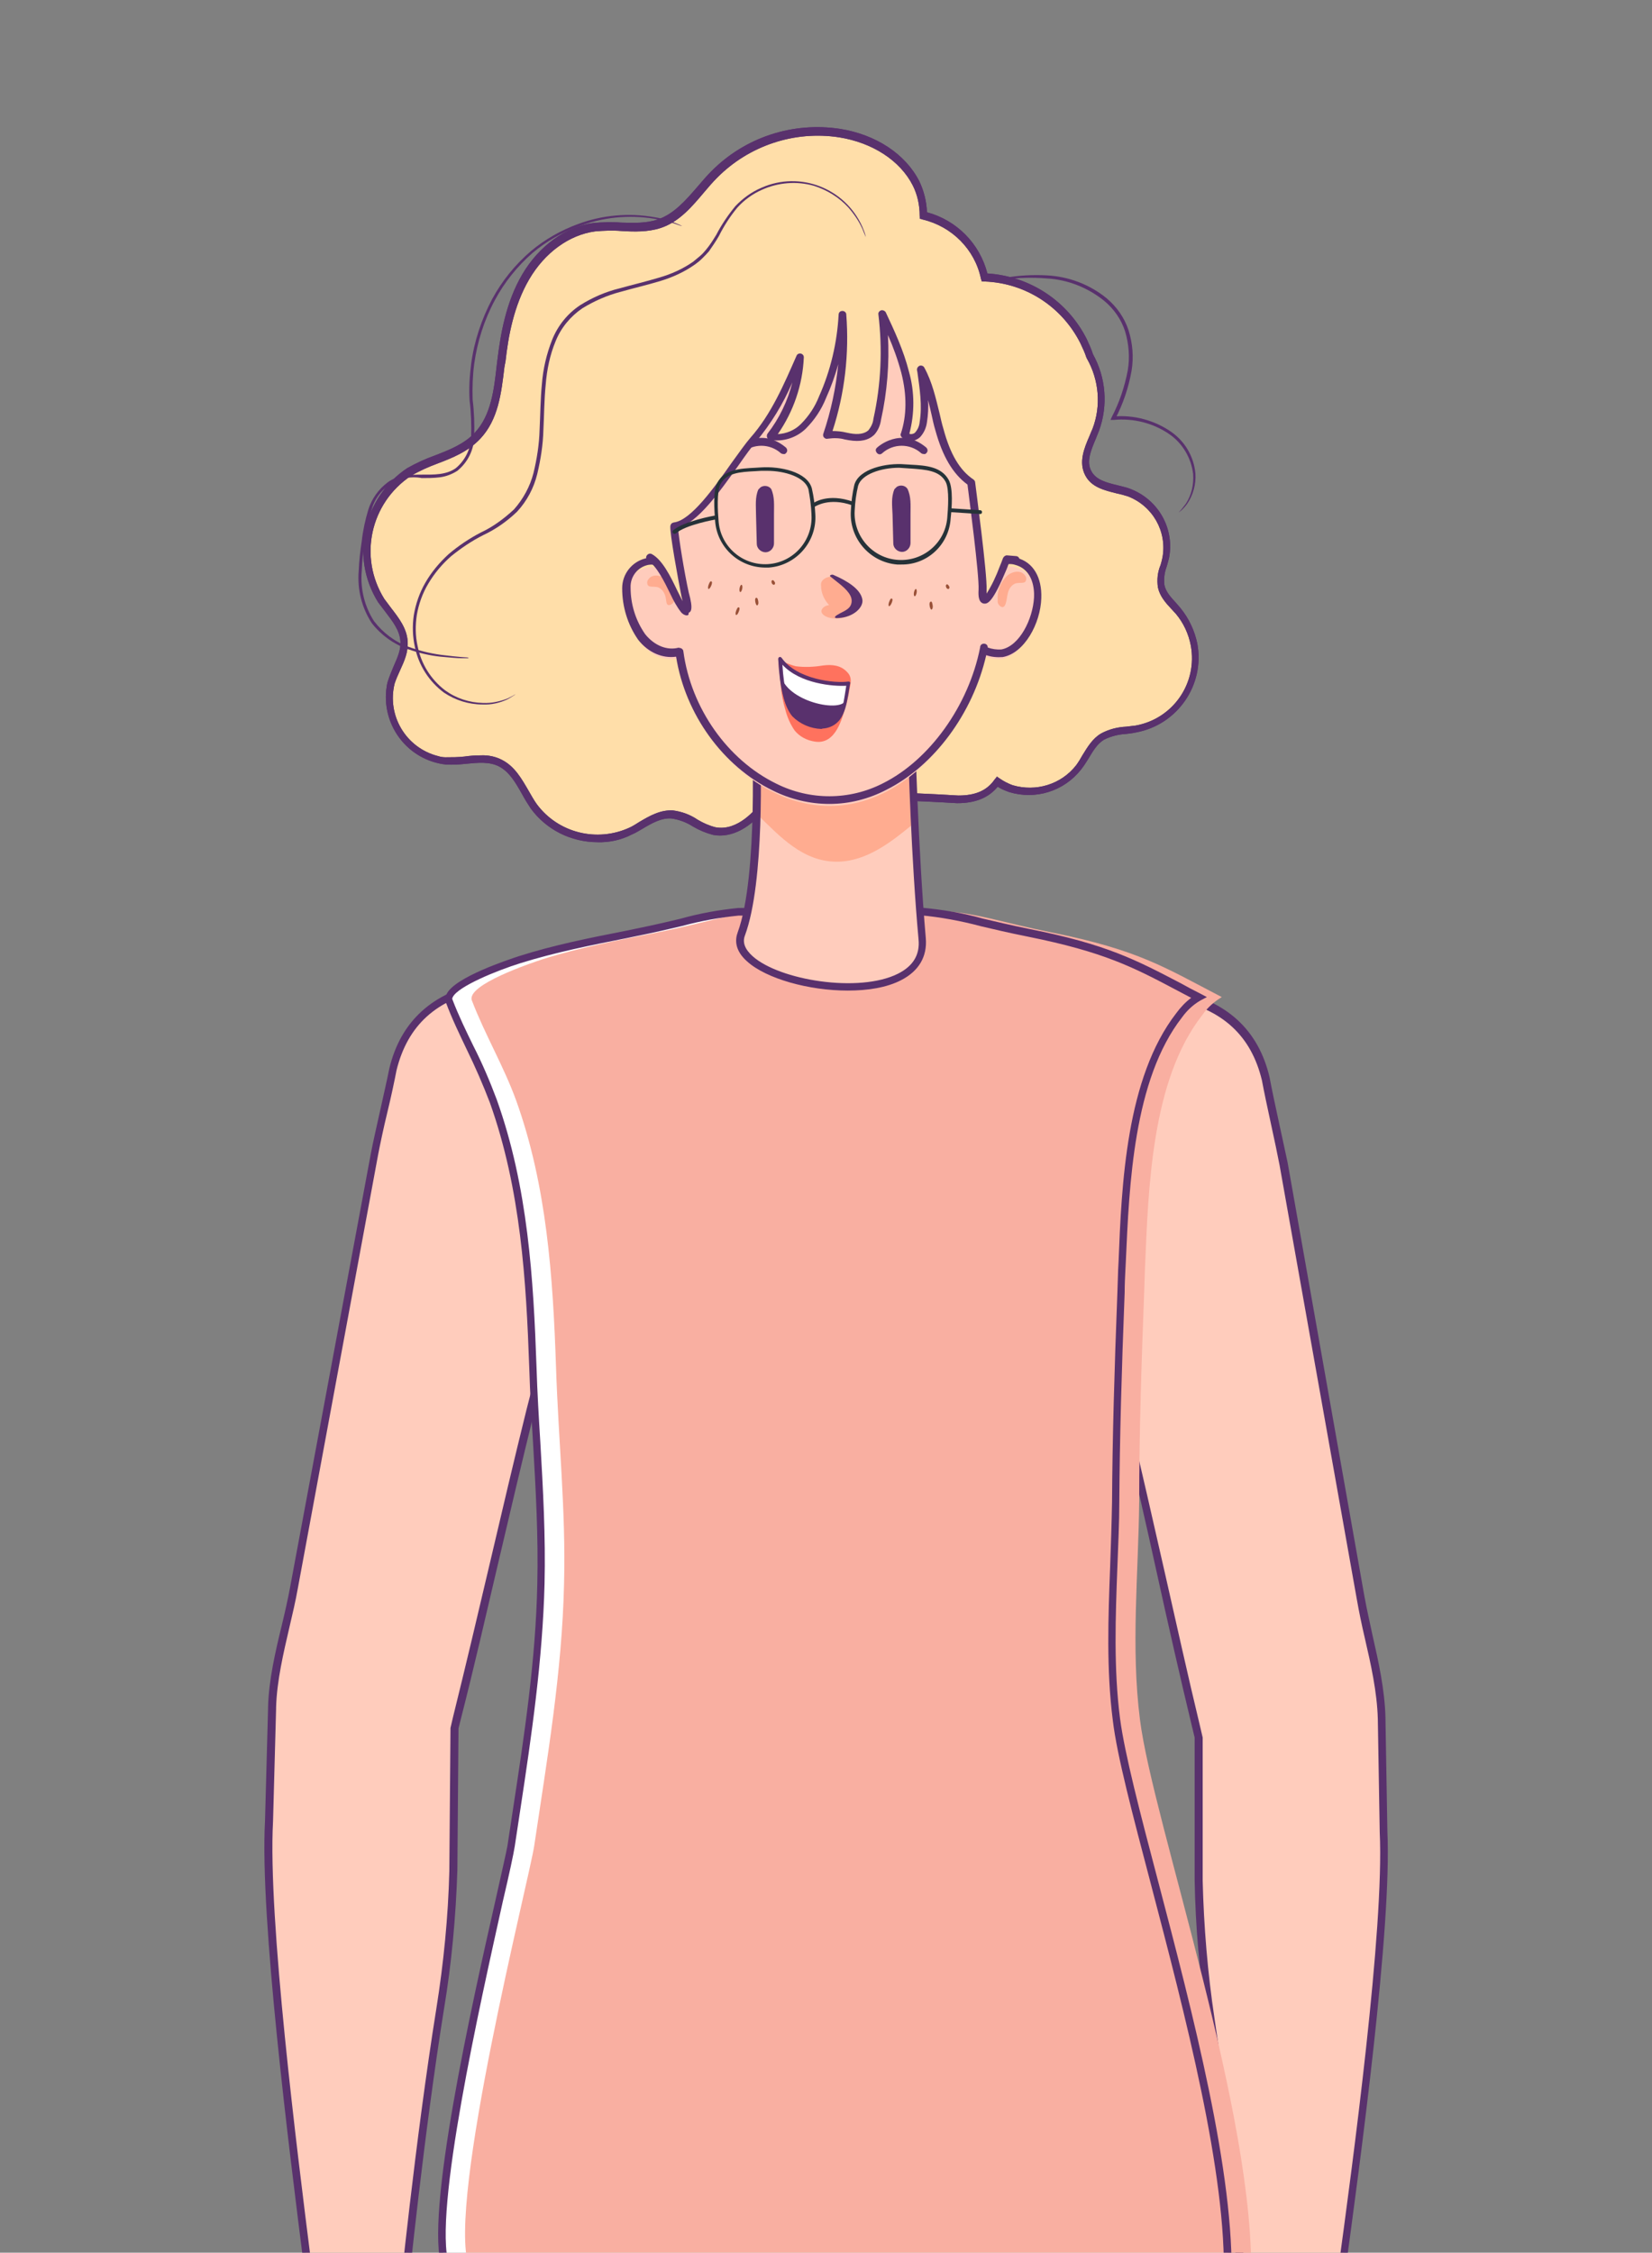 <?xml version="1.0" encoding="utf-8"?>
<!-- Generator: Adobe Illustrator 25.4.1, SVG Export Plug-In . SVG Version: 6.00 Build 0)  -->
<svg version="1.1" id="Cliente_17" xmlns="http://www.w3.org/2000/svg" xmlns:xlink="http://www.w3.org/1999/xlink" x="0px" y="0px"
	 viewBox="0 0 432 589" style="enable-background:new 0 0 432 589;" xml:space="preserve">
<rect x="0" y="0" width="432" height="589" fill="#808080" stroke="none"/>
<style type="text/css">
	.st0{fill:#FFCCBC;}
	.st1{fill:#59316D;}
	.st2{fill:#FFFFFF;}
	.st3{fill:#F9AFA1;}
	.st4{fill:#FFDEA9;}
	.st5{fill:#FF725E;}
	.st6{fill:#BBBDBF;}
	.st7{fill:#C8CACB;}
	.st8{fill:#FFAC90;}
	.st9{fill:#995037;}
	.st10{fill:#263238;}
</style>
<path class="st0" d="M276.5,299.4c-1.4-7.3-1.8-12.7-0.5-19.1c3.2-16.1,22.5-21.9,31.2-20.1c17.6,3.5,22.1,14.9,23.8,22
	c0.9,5.3,3.6,16.8,4.6,22.1c4.5,25.2,9,50.4,13.5,75.6l6.7,37.8c1.9,10.8,5.6,22.2,5.5,33.2c0.8,10.9-6.7,19.2-17.9,23
	c-7.8,2.6-18.1-0.6-23.6-7c-5-5.8-5.5-9.3-7-15.6c-6.4-26.7-12-53.8-18.5-80.4c-3.5-14.6-7.8-29.9-11.3-44.8
	C280.8,317.5,278.2,308.2,276.5,299.4z"/>
<path class="st0" d="M311.1,634.8c0.4-6.3,2.4-12.4,5.8-17.6c4.9-7.2,8.8-12.2,8.8-12.2s-3.8-42.7-9.1-77.3
	c-1.8-12-2.9-24.1-3.1-36.2v-39.3c0.1-1.8,0.3-3.7,0.5-5.5c1-8.8,11.3-18.5,24.5-17.9c10.4,0.5,22,8.1,22.8,20.7l0.5,29.4
	c1.3,29.1-9.8,105.7-12.5,126.2c0.5,1.2,0.7,2.5,0.8,3.8v0.4c0,0,6.4,9.4,3.9,33.2c-3.2,30.8-19.8,43.7-29.7,42
	c-7.9-1.3,4.8-18.9,5.3-35.2c-0.2-1.8-4.7-13.8-5-16.4l-6.2,20.4c-1.1,1.6-3.1,2.3-5,1.8c-2-0.5-3.3-2.3-3.2-4.4L311.1,634.8z"/>
<path class="st1" d="M326,685.6c-0.7,0-1.3,0-2-0.2c-1.2-0.1-2.2-0.8-2.8-1.8c-1.6-2.6,0.1-7.4,2.4-13.9c2.1-6,4.6-13.4,4.9-20.4
	c-0.1-0.8-1.1-3.6-2-6.3c-0.8-2.2-1.5-4.5-2.1-6.4l-5.2,17c0,0.1-0.1,0.2-0.1,0.3c-1.4,1.9-3.8,2.8-6.1,2.2c-2.5-0.6-4.1-2.9-4-5.4
	l1.1-15.9c0.4-6.5,2.4-12.7,6-18.1c4.2-6.1,7.6-10.8,8.5-12c-0.4-4.3-4.1-44.4-9.1-76.8c-1.8-12-2.9-24.2-3.1-36.4v-37.2l-0.7-2.9
	c-3.2-13.3-6.3-27-9.2-40.2s-6-26.9-9.3-40.3c-1.7-7-3.6-14.4-5.4-21.5c-2-7.7-4-15.6-5.9-23.3c-0.7-2.8-1.4-5.8-2.2-8.7
	c-1.5-5.9-3-12-4.2-18c-1.4-6.9-1.9-12.6-0.5-19.5c3.3-16.3,22.8-22.8,32.4-20.9c13.4,2.7,21.7,10.3,24.6,22.7
	c0.5,2.7,1.4,7,2.3,11.1s1.8,8.4,2.4,11.1l20.1,113.5c0.6,3.3,1.4,6.8,2.1,10.1c1.6,7,3.2,14.3,3.4,21.5v0.3l0.5,29.5
	c1.2,25.4-7.1,86.4-11.1,115.8c-0.6,4.2-1,7.7-1.4,10.3c0.4,1.3,0.7,2.6,0.8,3.9v0.1c1,1.7,6.2,11.5,3.9,33.6
	c-1.8,17.4-8.3,31.5-17.7,38.7C333.5,684.1,329.5,685.6,326,685.6z M324.5,632h0.1c0.5,0,0.8,0.4,0.9,0.9c0.8,3.2,1.7,6.4,2.9,9.6
	c0.8,2.2,1.5,4.5,2.1,6.8c0,0.1,0,0.1,0,0.2c-0.2,7.3-2.9,15-5,21.1c-1.9,5.3-3.6,10.4-2.5,12.3c0.3,0.5,0.8,0.8,1.4,0.8
	c3.4,0.6,7.7-0.8,11.6-3.8c9-6.9,15.2-20.5,17-37.3c2.4-23.1-3.7-32.5-3.7-32.6c-0.1-0.2-0.2-0.3-0.2-0.5v-0.4
	c0-1.2-0.3-2.4-0.7-3.5c-0.1-0.2-0.1-0.3,0-0.5c0.3-2.7,0.8-6.3,1.4-10.6c4-29.3,12.2-90.2,11-115.4l-0.5-29.7
	c-0.2-7-1.8-14.2-3.4-21.1c-0.8-3.4-1.5-6.8-2.1-10.2l-20.2-113.5c-0.5-2.6-1.4-6.9-2.3-11s-1.8-8.4-2.3-11.1
	c-2.8-11.7-10.3-18.6-23-21.2c-7.5-1.5-26.8,3.3-30,19.4l-1-0.2l1,0.2c-1.3,6.6-0.8,12.1,0.5,18.8c1.1,5.9,2.7,12,4.2,17.9
	c0.8,3,1.5,5.9,2.2,8.7c1.8,7.7,3.9,15.6,5.9,23.3c1.9,7.1,3.8,14.4,5.5,21.5c3.2,13.4,6.3,27.1,9.3,40.3s6,26.8,9.2,40.1l0.7,3
	c0,0.1,0,0.2,0,0.2v37.2c0.3,12.1,1.3,24.1,3.1,36.1c5.2,34.3,9.1,76.9,9.1,77.4c0,0.2-0.1,0.5-0.2,0.7c0,0-3.9,5.2-8.7,12.2
	c-3.4,5.1-5.3,11-5.7,17.1l-1.1,15.9c-0.1,1.6,1,3,2.5,3.3c1.4,0.4,2.9-0.1,3.8-1.2l6.2-20.2C323.7,632.2,324.1,632,324.5,632z"/>
<path class="st0" d="M157.1,297.4c1.5-7.3,1.9-12.6,0.7-19.1c-3.1-16.2-22.3-22.1-31-20.4c-17.6,3.3-22.3,14.7-24,21.8
	c-1,5.3-3.8,16.8-4.8,22.1l-14.1,75.5c-2.4,12.6-4.7,25.2-7,37.8c-2,10.8-5.8,22.1-5.8,33.1c-0.8,10.9,6.5,19.3,17.7,23.1
	c7.8,2.7,18.1-0.5,23.6-6.8c5.1-5.7,5.6-9.3,7.2-15.5c6.7-26.7,12.5-53.7,19.2-80.3c3.6-14.6,8-29.8,11.7-44.7
	C152.6,315.5,155.2,306.3,157.1,297.4z"/>
<path class="st0" d="M119.6,632.5c-0.3-6.3-2.2-12.4-5.6-17.6c-4.8-7.2-8.7-12.3-8.7-12.3s4.2-42.6,9.8-77.2
	c1.9-12,3.1-24.1,3.4-36.2l0.3-39.3c-0.1-1.8-0.2-3.7-0.5-5.5c-0.9-8.8-11.1-18.6-24.3-18.1c-10.4,0.4-22,7.9-23,20.5l-0.8,29.4
	c-1.6,29.1,8.9,105.8,11.4,126.3c-0.5,1.2-0.7,2.5-0.8,3.8v0.4c0,0-6.4,9.3-4.2,33.2c2.9,30.8,19.4,43.9,29.4,42.3
	c7.9-1.2-4.6-18.9-5-35.2c0.2-1.8,4.8-13.7,5.1-16.3l6,20.4c1.1,1.6,3.1,2.3,5,1.8c2-0.5,3.4-2.3,3.3-4.3L119.6,632.5z"/>
<path class="st1" d="M104.4,683.3c-3.6,0-7.5-1.5-11.3-4.5c-9.4-7.3-15.8-21.5-17.4-38.9c-2.1-22.1,3.1-31.9,4.2-33.6v-0.1
	c0.1-1.3,0.3-2.6,0.8-3.9c-0.3-2.6-0.8-6.1-1.3-10.3c-3.7-29.4-11.5-90.5-10.1-115.9l0.8-29.4c0-0.1,0-0.2,0-0.3v-0.1
	c0.2-7.1,1.9-14.4,3.6-21.4c0.8-3.3,1.6-6.8,2.2-10.1L97,301.5c0.5-2.7,1.5-7,2.4-11.1s1.9-8.4,2.4-11c3-12.5,11.4-20,24.8-22.6
	c9.6-1.8,29,4.9,32.2,21.2l0,0c1.3,7,0.7,12.6-0.7,19.5c-1.2,5.9-2.8,12-4.4,17.9c-0.8,3-1.5,5.9-2.2,8.7c-1.9,7.7-4,15.6-6.1,23.3
	c-1.9,7.1-3.9,14.4-5.6,21.4c-3.3,13.3-6.5,27-9.6,40.2s-6.2,26.8-9.6,40.1l-0.7,2.8l-0.3,37.1c-0.4,12.2-1.5,24.3-3.5,36.3
	c-5.2,32.4-9.3,72.4-9.7,76.8c0.9,1.2,4.3,5.9,8.4,12c3.5,5.4,5.5,11.7,5.8,18.2l0.9,15.9c0.1,2.5-1.6,4.8-4,5.4
	c-2.3,0.6-4.7-0.3-6.1-2.2c-0.1-0.1-0.1-0.2-0.1-0.3l-5-17c-0.6,1.9-1.4,4.1-2.1,6.4c-0.9,2.7-1.9,5.5-2,6.3
	c0.2,7,2.7,14.5,4.7,20.4c2.2,6.6,3.8,11.3,2.2,14c-0.6,1-1.6,1.6-2.8,1.7C105.7,683.2,105.1,683.3,104.4,683.3z M129.7,258.6
	c-0.9,0-1.9,0.1-2.8,0.2c-12.8,2.4-20.3,9.3-23.2,21c-0.5,2.6-1.4,6.9-2.4,11s-1.9,8.4-2.4,11L77.9,415.2c-0.6,3.4-1.4,6.8-2.2,10.2
	c-1.6,6.9-3.3,14.1-3.5,21v0.4l-0.8,29.4c-1.4,25.3,6.3,86.3,10,115.6c0.6,4.3,1,7.9,1.3,10.6c0,0.2,0,0.3-0.1,0.5
	c-0.4,1.1-0.7,2.3-0.7,3.5v0.4c0,0.2-0.1,0.4-0.2,0.5c-0.1,0.1-6.2,9.4-4,32.5c1.6,16.9,7.7,30.5,16.6,37.5c3.9,3,8.1,4.5,11.6,3.9
	c0.6,0,1.1-0.3,1.4-0.8c1.1-1.8-0.6-6.9-2.4-12.3c-2.1-6.1-4.6-13.8-4.8-21.1c0-0.1,0-0.1,0-0.2c0.6-2.3,1.3-4.5,2.1-6.8
	c1.2-3.1,2.2-6.3,3-9.5c0.1-0.5,0.4-0.8,0.9-0.9c0.5,0,0.9,0.3,1,0.7l6,20.3c0.9,1.2,2.4,1.7,3.8,1.3c1.5-0.4,2.6-1.8,2.6-3.3
	l-0.9-15.9c-0.3-6.1-2.2-12-5.5-17.2c-4.7-7.1-8.6-12.2-8.6-12.3c-0.1-0.2-0.2-0.5-0.2-0.7c0-0.4,4.3-43,9.8-77.3
	c1.9-11.9,3.1-24,3.4-36l0.3-37.2c0-0.1,0-0.2,0-0.2l0.7-3c3.3-13.3,6.5-26.9,9.6-40.1c3.1-13.2,6.3-26.9,9.6-40.2
	c1.8-7.1,3.7-14.4,5.6-21.5c2.1-7.6,4.2-15.5,6.1-23.2c0.7-2.8,1.5-5.7,2.2-8.7c1.5-5.9,3.1-12,4.3-17.8c1.4-6.7,2-12.1,0.7-18.8
	l0,0C154,264.1,138.4,258.6,129.7,258.6L129.7,258.6z"/>
<path class="st2" d="M293.2,337.9l0.2-6c0.9-20.9,1.6-49.4,15-66.5c1.3-1.9,3.1-3.5,5.1-4.7c-15-7.8-21.7-12.3-44.5-16.9
	c-13.4-2.7-18.7-4.9-28.4-5.6l-47.6,0.1c-8.9,0.8-14.3,2.9-27.1,5.5c-10.1,2-20.2,3.9-30,7c-2.7,0.9-20.1,6.7-18.5,10.8
	c3.4,8.9,8.3,17.1,11.6,26.2c8,22.3,9.6,46.1,10.4,69.6c0.6,18.9,2.6,37.7,2.1,56.6c-0.5,23.2-4.4,45.7-7.8,68.6
	c-1.3,8.7-22.9,93.3-17.1,109.9c11.5,8.2,34,19.5,47.1,22.9c66.4,16.8,157.4-18.7,157.4-18.7c1.7-42.5-25.7-120.6-29-147.1
	c-2.4-18.9-0.4-38.1-0.2-57C291.9,374.5,292.5,356.1,293.2,337.9z"/>
<path class="st3" d="M299.2,337.9l0.2-6c0.9-20.9,1.6-49.4,15-66.5c1.3-1.9,3.1-3.5,5.1-4.7c-15-7.8-21.7-12.3-44.5-16.9
	c-13.4-2.7-18.7-4.9-28.4-5.6l-47.6,0.1c-8.9,0.8-14.3,2.9-27.1,5.5c-10.1,2-20.2,3.9-30,7c-2.7,0.9-20.1,6.7-18.5,10.8
	c3.4,8.9,8.3,17.1,11.6,26.2c8,22.3,9.6,46.1,10.4,69.6c0.6,18.9,2.6,37.7,2.1,56.6c-0.5,23.2-4.4,45.7-7.8,68.6
	c-1.3,8.7-22.9,93.3-17.1,109.9c11.5,8.2,34,19.5,47.1,22.9c66.4,16.8,157.4-18.7,157.4-18.7c1.7-42.5-25.7-120.6-29-147.1
	c-2.4-18.9-0.4-38.1-0.2-57C297.9,374.5,298.5,356.1,299.2,337.9z"/>
<path class="st1" d="M203.4,621c-13.4,0.1-26.9-1.4-39.9-4.5c-13.5-3.4-36.2-15-47.5-23l-0.3-0.2l-0.1-0.3
	c-4.7-13.4,7.9-69.4,14-96.3c1.6-7.2,2.8-12.4,3.1-14.1c0.5-3.3,1-6.6,1.5-9.9c2.9-19,5.9-38.7,6.3-58.5c0.3-12.3-0.4-24.8-1.1-36.8
	c-0.4-6.5-0.8-13.2-1-19.8c-0.8-22.6-2.2-46.6-10.3-69.3c-1.8-4.7-3.8-9.3-6-13.8c-1.9-4-3.9-8.1-5.5-12.4c-0.3-0.7-0.2-1.5,0.2-2.2
	c2.1-4.4,16.2-9,18.9-9.9c9.1-2.9,18.6-4.8,27.8-6.6l2.4-0.5c4.9-1,8.8-1.9,12.1-2.7c5-1.4,10-2.3,15.1-2.8l47.6-0.1
	c5.6,0.5,11.1,1.4,16.4,2.9c3.4,0.8,7.2,1.7,12.1,2.7c20.2,4,27.9,8.1,39.6,14.2c1.6,0.9,3.3,1.8,5.1,2.7l1.7,0.9l-1.7,0.9
	c-1.9,1.1-3.5,2.6-4.8,4.4c-12.7,16.3-13.8,43.8-14.7,63.9l-0.1,2c-0.1,2-0.2,4-0.2,6c-0.8,20.4-1.3,38.4-1.4,54.7
	c0,5.6-0.3,11.4-0.5,17c-0.5,13.1-1,26.7,0.7,39.8c1.2,9.1,5.2,24.5,9.9,42.3c9,34.3,20.2,77,19.2,105v0.7l-0.6,0.2
	C320.7,598,261,621,203.4,621z M117.4,592.1c11.2,7.9,33.3,19.2,46.5,22.5c62.5,15.8,148.1-15.4,156.1-18.4
	c0.9-27.7-10.2-69.8-19.1-103.8c-4.7-17.9-8.8-33.3-9.9-42.6c-1.7-13.3-1.2-26.9-0.7-40.1c0.2-5.6,0.4-11.4,0.5-17
	c0.1-16.4,0.6-34.3,1.4-54.8l0.2-6l0.1-1.9c0.8-20.4,2-48.2,15.1-65.1c1.1-1.5,2.4-2.9,3.9-4l-3.6-1.9
	c-11.5-6.1-19.2-10.1-39.1-14.1c-5-1-8.8-1.9-12.2-2.7c-5.2-1.4-10.6-2.4-16-2.9l-47.5,0.1c-5,0.5-9.9,1.4-14.7,2.7
	c-3.4,0.8-7.2,1.7-12.2,2.7l-2.4,0.5c-9.1,1.8-18.6,3.7-27.6,6.5c-6.4,2-16.4,6.1-17.8,8.9c-0.1,0.2-0.2,0.4-0.1,0.6
	c1.6,4.2,3.6,8.3,5.5,12.2c2.3,4.5,4.3,9.2,6.1,14c8.2,22.9,9.6,47.1,10.4,69.9c0.2,6.6,0.6,13.3,1,19.7c0.7,12.1,1.4,24.6,1.1,37
	c-0.5,19.9-3.4,39.7-6.3,58.8c-0.5,3.3-1,6.6-1.5,9.9c-0.3,1.9-1.4,7.1-3.1,14.3C125.6,523.7,113.2,578.6,117.4,592.1L117.4,592.1z"
	/>
<path class="st4" d="M308.2,159.9c-1.7-2-3.9-3.9-4.5-6.5s0.7-5,1.2-7.5c1.3-7.2-2.7-14.4-9.6-17c-3.9-1.3-8.8-1.4-10.8-5
	s0.5-7.7,2-11.4c2.4-6.3,1.8-13.4-1.6-19.3c-0.5-1.3-1-2.6-1.6-3.9c-4.9-9.9-14.9-16.3-25.9-16.7c-1.7-8-8-14.4-16-16.1
	c0-2.9-0.6-5.8-1.9-8.4c-3.8-7.4-11.8-11.8-20-13.2c-12.1-1.8-24.3,2.2-32.8,10.9c-4.5,4.7-8.2,10.8-14.3,12.8
	c-5.4,1.8-11.3,0.2-17,0.9c-7.6,1-14.1,6.4-17.9,12.9s-5.4,14.2-6.3,21.8c-0.8,7-1.4,14.6-6.2,19.7s-12.2,6-17.9,9.5
	c-11,6.6-14.6,23-7.3,33.6c2.3,3.4,5.7,6.5,5.9,10.6c0.2,3.7-2.2,7.1-3.3,10.6c-2.9,9.2,4.6,20.1,14.2,20.6c4.8,0.3,10-1.6,14.3,0.6
	c4.3,2.2,5.9,7.4,8.7,11.3c5.9,7.9,16.5,10.6,25.4,6.4c3.6-1.8,6.9-4.6,10.9-4.4s7.1,3.6,11,4.4c5.1,1,9.9-2.8,13-7
	s50.6-1.3,50.6-1.3c5.4,0,8.4-1.8,10.4-4.6c1.1,0.8,2.3,1.4,3.6,1.8c6.5,2,13.5-0.2,17.7-5.5c2.1-2.8,3.4-6.3,6.3-8.1
	c2.6-1.6,5.8-1.4,8.7-2c10.3-1.9,17.1-11.7,15.2-22C311.8,165.4,310.4,162.3,308.2,159.9L308.2,159.9z"/>
<path class="st1" d="M156.3,220.2c-6.9,0-13.4-3.2-17.5-8.8c-0.8-1.2-1.6-2.5-2.3-3.8c-1.7-3-3.3-5.8-6-7.2c-2.5-1.3-5.5-1-8.6-0.7
	c-1.8,0.2-3.5,0.3-5.3,0.2c-9.7-1.1-16.6-9.8-15.6-19.5c0.1-0.8,0.2-1.7,0.5-2.5c0.4-1.2,0.9-2.4,1.4-3.6c1-2.3,2-4.4,1.8-6.7
	c-0.2-2.8-2-5.1-3.9-7.6c-0.6-0.8-1.3-1.7-1.9-2.5c-7.4-11.8-4-27.4,7.6-35.1c2.3-1.3,4.7-2.4,7.2-3.3c3.9-1.5,7.7-3,10.5-6
	c4.2-4.5,5-11.2,5.7-17.6l0.2-1.6c0.8-6.5,2.2-14.9,6.5-22.2s11.3-12.5,18.6-13.4c2.4-0.2,4.8-0.3,7.2-0.1c3.4,0.1,6.6,0.2,9.6-0.8
	c4.3-1.5,7.3-5,10.5-8.7c1.1-1.3,2.3-2.7,3.5-3.9c8.8-8.9,21.3-13,33.7-11.1c9.4,1.5,17.1,6.6,20.7,13.7c1.2,2.5,1.9,5.3,2,8.1
	c7.8,2.1,13.8,8.2,15.8,16c11.1,0.7,21,7.2,26,17.2c0.6,1.3,1.2,2.6,1.6,3.9c3.4,6.1,4,13.4,1.6,20c-0.3,0.7-0.5,1.3-0.8,2
	c-1.3,3.1-2.6,6.1-1.2,8.6c1.2,2.3,4,3,6.9,3.7c1.1,0.3,2.2,0.5,3.2,0.9c7.4,2.8,11.7,10.4,10.2,18.1c-0.2,0.8-0.4,1.5-0.6,2.2
	c-0.6,1.6-0.8,3.2-0.6,4.9c0.4,1.8,1.7,3.2,3,4.6c0.4,0.5,0.8,0.9,1.2,1.4c2.2,2.7,3.7,5.9,4.4,9.3c2,10.8-5.2,21.2-16,23.2
	c0,0,0,0,0,0c-0.9,0.2-1.7,0.3-2.6,0.4c-2,0.1-4,0.6-5.8,1.5c-1.8,1.1-2.9,3-4.1,5c-0.6,1-1.2,1.9-1.9,2.8c-4.5,5.7-11.9,8-18.8,5.9
	c-1.1-0.4-2.1-0.8-3-1.4c-2.4,2.9-5.8,4.3-10.6,4.3c-23.2-1.4-48.1-1.5-49.8,0.9c-4,5.5-9.2,8.3-14,7.4c-1.9-0.5-3.6-1.2-5.3-2.2
	c-1.7-1.1-3.6-1.8-5.6-2.1c-2.6-0.2-5.1,1.2-7.6,2.7c-0.9,0.5-1.8,1.1-2.8,1.5C162.5,219.6,159.4,220.3,156.3,220.2z M125.7,197.5
	c1.9-0.1,3.9,0.3,5.6,1.2c3.3,1.7,5.1,4.9,6.9,8c0.7,1.2,1.4,2.5,2.2,3.6c5.6,7.5,15.7,10,24.2,6.1c0.9-0.4,1.8-1,2.6-1.5
	c2.7-1.6,5.5-3.2,8.8-3c2.3,0.3,4.5,1.1,6.4,2.4c1.5,0.9,3.1,1.6,4.7,2c5.9,1.1,10.6-4.8,12-6.6c3.1-4.3,40.2-2.4,51.5-1.7
	c4.5,0,7.5-1.3,9.5-4.2c0.3-0.4,0.9-0.6,1.4-0.2c1,0.7,2.2,1.3,3.3,1.7c6.1,1.8,12.7-0.2,16.6-5.2c0.6-0.8,1.2-1.8,1.7-2.7
	c1.3-2.1,2.6-4.3,4.8-5.6c2-1.1,4.3-1.7,6.6-1.8c0.8-0.1,1.7-0.2,2.5-0.3c9.8-1.8,16.2-11.1,14.4-20.9c-0.6-3.1-1.9-5.9-3.9-8.3l0,0
	c-0.4-0.4-0.8-0.9-1.2-1.3c-1.5-1.6-3-3.3-3.5-5.6c-0.3-2-0.1-4,0.7-5.9c0.2-0.7,0.4-1.4,0.5-2c1.2-6.8-2.6-13.4-9-15.9
	c-0.9-0.3-2-0.6-3-0.8c-3.2-0.8-6.6-1.6-8.2-4.7c-1.8-3.4-0.3-7.1,1.1-10.3c0.3-0.7,0.5-1.3,0.8-1.9c2.3-6,1.7-12.8-1.5-18.4
	c0-0.1-0.1-0.1-0.1-0.2c-0.4-1.3-1-2.5-1.6-3.8c-4.8-9.5-14.3-15.7-25-16.1c-0.5,0-0.9-0.3-1-0.8c-1.6-7.6-7.6-13.6-15.2-15.4
	c-0.5-0.1-0.8-0.5-0.8-1c0-2.8-0.6-5.5-1.8-7.9c-3.3-6.5-10.5-11.2-19.3-12.6c-11.7-1.8-23.6,2.2-31.9,10.6
	c-1.2,1.2-2.3,2.5-3.4,3.8c-3.2,3.8-6.5,7.7-11.3,9.3c-3.4,1.1-6.9,1-10.3,0.8c-2.3-0.2-4.6-0.1-6.9,0.1
	c-6.7,0.9-13.1,5.5-17.2,12.5s-5.5,15.1-6.2,21.4l-0.3,1.6c-0.8,6.8-1.6,13.7-6.3,18.7c-3.1,3.3-7.2,5-11.2,6.5
	c-2.4,0.9-4.7,1.9-6.9,3.2c-10.7,7.1-13.8,21.3-7,32.2c0.6,0.8,1.2,1.6,1.8,2.4c2,2.6,4.1,5.3,4.3,8.7c0.2,2.8-0.9,5.2-2,7.6
	c-0.5,1.1-1,2.2-1.4,3.4c-2.1,8.4,3,16.9,11.4,19c0.6,0.2,1.3,0.3,1.9,0.3c1.7,0,3.3,0,5-0.2C122.9,197.6,124.3,197.5,125.7,197.5z"
	/>
<path class="st1" d="M156.3,220.2c-6.9,0-13.4-3.2-17.5-8.8c-0.8-1.2-1.6-2.5-2.3-3.8c-1.7-3-3.3-5.8-6-7.2c-2.5-1.3-5.5-1-8.6-0.7
	c-1.8,0.2-3.5,0.3-5.3,0.2c-9.7-1.1-16.6-9.8-15.6-19.5c0.1-0.8,0.2-1.7,0.5-2.5c0.4-1.2,0.9-2.4,1.4-3.6c1-2.3,2-4.4,1.8-6.7
	c-0.2-2.8-2-5.1-3.9-7.6c-0.6-0.8-1.3-1.7-1.9-2.5c-7.4-11.8-4-27.4,7.6-35.1c2.3-1.3,4.7-2.4,7.2-3.3c3.9-1.5,7.7-3,10.5-6
	c4.2-4.5,5-11.2,5.7-17.6l0.2-1.6c0.8-6.5,2.2-14.9,6.5-22.2s11.3-12.5,18.6-13.4c2.4-0.2,4.8-0.3,7.2-0.1c3.4,0.1,6.6,0.2,9.6-0.8
	c4.3-1.5,7.3-5,10.5-8.7c1.1-1.3,2.3-2.7,3.5-3.9c8.8-8.9,21.3-13,33.7-11.1c9.4,1.5,17.1,6.6,20.7,13.7c1.2,2.5,1.9,5.3,2,8.1
	c7.8,2.1,13.8,8.2,15.8,16c11.1,0.7,21,7.2,26,17.2c0.6,1.3,1.2,2.6,1.6,3.9c3.4,6.1,4,13.4,1.6,20c-0.3,0.7-0.5,1.3-0.8,2
	c-1.3,3.1-2.6,6.1-1.2,8.6c1.2,2.3,4,3,6.9,3.7c1.1,0.3,2.2,0.5,3.2,0.9c7.4,2.8,11.7,10.4,10.2,18.1c-0.2,0.8-0.4,1.5-0.6,2.2
	c-0.6,1.6-0.8,3.2-0.6,4.9c0.4,1.8,1.7,3.2,3,4.6c0.4,0.5,0.8,0.9,1.2,1.4c2.2,2.7,3.7,5.9,4.4,9.3c2,10.8-5.2,21.2-16,23.2
	c0,0,0,0,0,0c-0.9,0.2-1.7,0.3-2.6,0.4c-2,0.1-4,0.6-5.8,1.5c-1.8,1.1-2.9,3-4.1,5c-0.6,1-1.2,1.9-1.9,2.8c-4.5,5.7-11.9,8-18.8,5.9
	c-1.1-0.4-2.1-0.8-3-1.4c-2.4,2.9-5.8,4.3-10.6,4.3c-23.2-1.4-48.1-1.5-49.8,0.9c-4,5.5-9.2,8.3-14,7.4c-1.9-0.5-3.6-1.2-5.3-2.2
	c-1.7-1.1-3.6-1.8-5.6-2.1c-2.6-0.2-5.1,1.2-7.6,2.7c-0.9,0.5-1.8,1.1-2.8,1.5C162.5,219.6,159.4,220.3,156.3,220.2z M125.7,197.5
	c1.9-0.1,3.9,0.3,5.6,1.2c3.3,1.7,5.1,4.9,6.9,8c0.7,1.2,1.4,2.5,2.2,3.6c5.6,7.5,15.7,10,24.2,6.1c0.9-0.4,1.8-1,2.6-1.5
	c2.7-1.6,5.5-3.2,8.8-3c2.3,0.3,4.5,1.1,6.4,2.4c1.5,0.9,3.1,1.6,4.7,2c5.9,1.1,10.6-4.8,12-6.6c3.1-4.3,40.2-2.4,51.5-1.7
	c4.5,0,7.5-1.3,9.5-4.2l0.6-0.8l0.8,0.6c1,0.7,2.2,1.3,3.3,1.7c6.1,1.8,12.7-0.2,16.6-5.2c0.6-0.8,1.2-1.8,1.7-2.7
	c1.3-2.1,2.6-4.3,4.8-5.6c2-1.1,4.3-1.7,6.6-1.8c0.8-0.1,1.7-0.2,2.5-0.3c9.8-1.8,16.2-11.1,14.4-20.9c-0.6-3.1-1.9-5.9-3.9-8.3l0,0
	c-0.4-0.4-0.8-0.9-1.2-1.3c-1.5-1.6-3-3.3-3.5-5.6c-0.3-2-0.1-4,0.7-5.9c0.2-0.7,0.4-1.4,0.5-2c1.2-6.8-2.6-13.4-9-15.9
	c-0.9-0.3-2-0.6-3-0.8c-3.2-0.8-6.6-1.6-8.2-4.7c-1.8-3.4-0.3-7.1,1.1-10.3c0.3-0.7,0.5-1.3,0.8-1.9c2.3-6,1.7-12.8-1.5-18.4
	l-0.1-0.2c-0.4-1.3-1-2.5-1.6-3.8c-4.8-9.5-14.3-15.7-25-16.1h-0.8l-0.2-0.8c-1.6-7.6-7.6-13.6-15.2-15.4l-0.8-0.2v-0.8
	c0-2.8-0.6-5.5-1.8-7.9c-3.3-6.5-10.5-11.2-19.3-12.6c-11.7-1.8-23.6,2.2-31.9,10.6c-1.2,1.2-2.3,2.5-3.4,3.8
	c-3.2,3.8-6.5,7.7-11.3,9.3c-3.4,1.1-6.9,1-10.3,0.8c-2.3-0.2-4.6-0.1-6.9,0.1c-6.7,0.9-13.1,5.5-17.2,12.5s-5.5,15.1-6.2,21.4
	l-0.3,1.6c-0.8,6.8-1.6,13.7-6.3,18.7c-3.1,3.3-7.2,5-11.2,6.5c-2.4,0.9-4.7,1.9-6.9,3.2c-10.7,7.1-13.8,21.3-7,32.2
	c0.6,0.8,1.2,1.6,1.8,2.4c2,2.6,4.1,5.3,4.3,8.7c0.2,2.8-0.9,5.2-2,7.6c-0.5,1.1-1,2.2-1.4,3.4c-2.1,8.4,3,16.9,11.4,19
	c0.6,0.2,1.3,0.3,1.9,0.3c1.7,0,3.3,0,5-0.2C122.9,197.6,124.3,197.5,125.7,197.5z"/>
<path class="st1" d="M308.2,134c0.7-0.7,1.3-1.5,1.9-2.3c1.5-2.3,2.1-5,1.9-7.8c-0.5-4.1-2.7-7.9-6.1-10.3c-4.3-3-9.5-4.3-14.7-3.8
	h-0.8l0.3-0.7c2-3.8,3.4-8,4.2-12.2c0.6-3.4,0.3-7-0.7-10.3c-1-3.1-2.9-5.8-5.4-7.9c-4.3-3.5-9.6-5.6-15.1-5.9
	c-3.7-0.3-7.5-0.2-11.2,0.3l-3.1,0.4c-0.4,0.1-0.7,0.1-1.1,0.1c0.3-0.1,0.7-0.2,1.1-0.3c0.7-0.2,1.8-0.3,3-0.6
	c3.8-0.7,7.6-0.9,11.4-0.7c5.7,0.3,11.2,2.4,15.6,6c2.6,2.2,4.6,5,5.7,8.3c1.1,3.5,1.4,7.1,0.8,10.7c-0.8,4.4-2.2,8.6-4.3,12.6
	l-0.5-0.7c5.4-0.5,10.9,1,15.3,4.1c3.5,2.5,5.8,6.4,6.2,10.8c0.2,2.8-0.6,5.7-2.2,8C309.8,132.6,309.1,133.4,308.2,134z"/>
<path class="st1" d="M122.6,172.1h-1.9c-1.3,0-3.1-0.2-5.5-0.4c-2.9-0.3-5.8-1-8.6-2c-3.7-1.3-7-3.7-9.4-6.8
	c-2.6-4-3.8-8.8-3.4-13.6c0.1-2.6,0.4-5.2,0.8-7.8c0.3-2.8,0.9-5.5,1.7-8.2c0.9-2.9,2.7-5.4,5.1-7.2c2.6-1.9,6-2,9-2
	s6.3,0.1,8.8-1.7c2.4-2,3.9-5,4-8.1c0.1-3.2,0-6.4-0.4-9.6c-0.2-3.2,0-6.3,0.4-9.5c0.8-6,2.7-11.7,5.5-17c2.6-4.8,6-9,10.2-12.6
	c3.6-3,7.8-5.4,12.2-7c6.4-2.4,13.4-3,20.1-1.8c2.5,0.4,4.9,1.2,7.2,2.3l-0.5-0.1l-1.4-0.5c-1.8-0.6-3.6-1-5.4-1.3
	c-6.7-1.1-13.5-0.4-19.8,2c-4.4,1.6-8.4,3.9-12,6.9c-4,3.5-7.4,7.7-9.9,12.4c-2.8,5.2-4.6,10.9-5.4,16.7c-0.4,3.1-0.5,6.2-0.4,9.3
	c0.4,3.2,0.5,6.5,0.4,9.8c-0.1,3.4-1.7,6.6-4.4,8.8c-1.4,0.9-3,1.5-4.6,1.7c-1.6,0.2-3.2,0.2-4.7,0.2c-6-1.1-11.8,2.7-13.2,8.6
	c-0.8,2.6-1.4,5.3-1.7,8c-0.4,2.6-0.7,5.1-0.8,7.7c-0.4,4.6,0.7,9.2,3.2,13.1c2.3,3,5.4,5.4,9,6.7c2.7,1,5.5,1.7,8.4,2.1
	c2.4,0.3,4.2,0.5,5.5,0.6l1.4,0.1C122.3,171.9,122.5,172,122.6,172.1z"/>
<path class="st1" d="M134.8,181.5c-0.1,0.1-0.3,0.3-0.5,0.4c-0.5,0.3-1,0.6-1.5,0.9c-2.1,1-4.3,1.5-6.6,1.4c-3.6,0-7.1-1.1-10.1-3.1
	c-3.9-2.9-6.6-7.1-7.6-11.9c-0.6-2.7-0.7-5.5-0.3-8.3c0.5-3,1.5-5.9,3-8.5c1.6-2.8,3.7-5.3,6.1-7.5c2.6-2.2,5.4-4.1,8.5-5.7
	c3.2-1.5,6-3.6,8.6-6c2.4-2.7,4.2-6,5.1-9.5c0.9-3.7,1.5-7.5,1.6-11.3c0.2-3.9,0.2-7.8,0.6-11.9c0.3-4,1.2-7.9,2.7-11.7
	c1.5-3.7,4-6.8,7.3-9c3.2-2,6.6-3.5,10.3-4.4c3.6-1,7-1.8,10.3-2.8c3.2-0.9,6.3-2.3,9-4.2c0.6-0.5,1.2-1,1.8-1.5
	c0.6-0.5,1.1-1.1,1.6-1.7c1-1.2,1.8-2.5,2.6-3.8c1.4-2.7,3.1-5.2,5-7.5c1.9-2,4.2-3.7,6.8-4.8c10.1-4.5,21.9,0.1,26.4,10.2
	c0.1,0.2,0.1,0.3,0.2,0.5c0.3,0.7,0.6,1.5,0.7,2.2c-0.3-0.7-0.6-1.5-0.9-2.2c-0.9-2-2.2-3.9-3.7-5.6c-2.4-2.6-5.5-4.5-8.9-5.6
	c-4.5-1.3-9.4-0.9-13.6,1c-2.5,1.1-4.7,2.7-6.5,4.7c-1.9,2.3-3.5,4.8-4.8,7.4c-0.8,1.4-1.7,2.7-2.6,4c-0.5,0.6-1.1,1.2-1.7,1.8
	c-0.6,0.6-1.2,1.1-1.9,1.6c-2.8,2-5.9,3.4-9.2,4.4c-3.3,1-6.8,1.8-10.3,2.8c-3.5,0.9-6.9,2.4-10,4.3c-3.1,2.1-5.6,5.1-7,8.6
	c-1.5,3.6-2.3,7.5-2.6,11.4c-0.4,4-0.4,7.9-0.6,11.8c-0.1,3.9-0.7,7.7-1.6,11.5c-0.9,3.7-2.7,7.1-5.3,9.9c-2.6,2.5-5.6,4.6-8.8,6.1
	c-3,1.5-5.8,3.4-8.4,5.5c-2.4,2.1-4.4,4.5-6,7.2c-1.5,2.5-2.5,5.3-3,8.2c-0.4,2.7-0.4,5.4,0.2,8.1c0.9,4.6,3.4,8.7,7.2,11.6
	c2.9,2.1,6.3,3.2,9.9,3.3c2.2,0.1,4.5-0.4,6.5-1.2C133.3,182.3,134.1,182,134.8,181.5z"/>
<path class="st5" d="M203.2,236.3v-6.7c0,0-4.4-0.2-6.5,1.8l1.2,9.4L203.2,236.3z"/>
<path class="st6" d="M259.3,107.6c0-4.1-16.2-9.8-42.7-9.8s-42.7,5.7-42.7,9.8H259.3L259.3,107.6z"/>
<path class="st7" d="M216.6,117.5c-26.5,0-42.7-5.7-42.7-9.8h-1c0,6.2,19.6,11.2,43.8,11.2s43.8-5,43.8-11.2h-1
	C259.3,111.8,243,117.5,216.6,117.5z"/>
<path class="st6" d="M216.6,117.5c26.5,0,42.7-5.7,42.7-9.8h-85.4C173.9,111.8,190.1,117.5,216.6,117.5z"/>
<path class="st0" d="M241.2,245.4c1.9,21.1-52.3,12.1-47.3-1.2c5.7-15.2,3.8-52.7,3.8-52.7h40.7
	C238.4,191.5,239.1,222.1,241.2,245.4z"/>
<path class="st8" d="M239,196.8c-7.9,3.2-13.6,3.2-22.2,2.7c-7.8,0-11.9-1.6-19.1-4c0,0,0.3,15.3,0.2,17.3
	c6.1,6,12.1,12.5,20.9,12.5c8,0,14.7-5.5,20.4-10.2C239.2,215.1,238.9,198.5,239,196.8z"/>
<path class="st1" d="M221.7,259c-10.2,0-21.3-3.1-26.3-7.6c-3.3-2.9-3.2-5.7-2.5-7.6c5.5-14.9,3.7-52,3.7-52.3
	c0-0.3,0.1-0.5,0.3-0.7c0.2-0.2,0.4-0.3,0.7-0.3h40.7c0.6,0,1,0.4,1,1c0,0.3,0.8,30.9,2.8,53.8l0,0c0.4,4.8-1.8,8.6-6.5,11
	C231.9,258.2,227,259,221.7,259z M198.7,192.5c0.3,6.3,1.3,38.1-3.9,52.1c-0.7,1.8,0,3.6,2,5.4c7,6.3,27.8,9.7,38,4.6
	c4-2,5.8-5,5.4-9c-1.9-20.7-2.7-47.6-2.8-53L198.7,192.5z"/>
<path class="st0" d="M265.7,148.4c-2.5-0.8-5.2,0.3-6.5,2.6c0.5-6.4,3.7-26.5,3.7-27.5c0-2.4-0.1-4.4-0.2-6.2
	c-1.7-25-23.4-43.8-48.4-42c-23.7,1.7-42.1,21.4-42.2,45.1c0,2.4,0,7.7,0.1,8.1c-0.1,1.4,1.5,16.1,2.2,21.6
	c-1.3-1.4-3.3-2.1-5.3-1.7c-3.2,0.7-5.5,3.6-5.4,6.9c0,4.6,1.4,9.1,4,12.9c2.7,3.5,6.6,4.8,10,3.8c2,14.6,11.4,28.9,24.9,35.3
	c26.1,12.6,49.8-11.8,54.7-36.3c0,1.2,4,1.5,4.7,1.3C270.7,170.7,275.8,151.1,265.7,148.4z"/>
<path class="st1" d="M216.9,210.2c-5.1,0-10.2-1.2-14.8-3.5c-13-6.3-22.9-19.9-25.3-35c-3.6,0.5-7.3-1.1-9.9-4.4
	c-2.8-4-4.2-8.7-4.2-13.5c0-3.7,2.5-6.9,6.1-7.8c1.4-0.4,3-0.2,4.3,0.6c-0.8-6.4-2-18.2-1.9-19.5c0-0.4-0.1-6-0.1-8.1
	c0-25.6,20.8-46.3,46.3-46.3c24.3,0,44.5,18.8,46.2,43.1c0.1,1.7,0.2,3.6,0.2,6.2c0,0.4-0.3,2.3-1,7.7s-1.8,12.4-2.3,17
	c1.6-1.1,3.6-1.3,5.5-0.8l0,0c4.2,1.1,6.5,5.1,6.3,10.5c-0.2,6.6-4.4,14.4-10.1,15.4c-1.4,0.1-2.9,0-4.3-0.5
	c-3.5,15.3-13.7,29-26.1,35.2C227.2,208.9,222.1,210.2,216.9,210.2z M177.7,169.4c0.2,0,0.4,0.1,0.6,0.2c0.2,0.2,0.4,0.4,0.4,0.7
	c2,14.9,11.6,28.4,24.3,34.6c8.8,4.4,19.1,4.4,27.9-0.1c12.2-6.1,22.4-20.3,25.4-35.5c0-0.6,0.4-1,1-1s1,0.4,1,1
	c1.1,0.4,2.3,0.6,3.6,0.5c4.7-0.9,8.2-7.9,8.5-13.6c0.1-2.1-0.2-7.2-4.9-8.5l0,0c-2.1-0.7-4.4,0.3-5.4,2.2c-0.3,0.5-0.9,0.6-1.4,0.3
	c-0.3-0.2-0.5-0.6-0.5-1c0.3-4,1.7-13.2,2.6-20c0.5-3.6,1-7,1-7.4c0-2.5-0.1-4.4-0.2-6c-1.7-24.4-22.9-42.8-47.3-41.1
	c-23.2,1.6-41.1,20.9-41.2,44.1c0,2.4,0,7.7,0.1,8c-0.1,1.4,1.5,16,2.2,21.6c0,0.4-0.2,0.8-0.5,1c-0.4,0.2-0.8,0.1-1.1-0.2
	c-1.1-1.2-2.7-1.8-4.3-1.5c-2.8,0.6-4.7,3.1-4.6,5.9c0,4.4,1.3,8.6,3.8,12.2c2.4,3,5.8,4.4,8.9,3.5
	C177.4,169.5,177.6,169.4,177.7,169.4z"/>
<path class="st8" d="M174.3,151.6c-1.3-1.2-3.8-1.8-4.9,0.1c-0.3,0.5-0.2,1.4,0.4,1.6c0.8,0.2,1.6,0,2.4,0.3c0.8,0.4,1.4,1.1,1.7,2
	c0.5,1.2,0,3.3,1.7,2.4c0.6-0.4,0.9-1,0.9-1.7C176.7,154.5,175.8,152.6,174.3,151.6z"/>
<path class="st8" d="M263.3,150.6c1.3-1.2,3.8-1.8,4.9,0.1c0.3,0.5,0.2,1.4-0.4,1.6c-0.8,0.2-1.6,0-2.4,0.3c-0.8,0.4-1.4,1.1-1.7,2
	c-0.5,1.2-0.4,4.9-2,4c-0.6-0.4-0.9-1-0.8-1.7C260.7,154.6,261.6,152.3,263.3,150.6z"/>
<path class="st1" d="M201.7,127.9c-0.6-0.9-1.9-1.1-2.8-0.5c-0.2,0.2-0.4,0.4-0.6,0.6c-0.9,2.1-0.6,4.3-0.6,6.6
	c0.1,2.6,0.1,5.1,0.2,7.6c0,1.2,1.1,2.2,2.3,2.2s2.2-1.1,2.2-2.3c0-2.6,0-5.1,0-7.7C202.4,132.1,202.6,130,201.7,127.9z"/>
<path class="st1" d="M237.3,127.8c-0.6-0.9-1.9-1.1-2.8-0.5c-0.2,0.2-0.4,0.4-0.6,0.6c-0.9,2.1-0.6,4.3-0.5,6.6
	c0.1,2.6,0.1,5.1,0.2,7.6c0,1.2,1.1,2.2,2.3,2.2c1.2,0,2.2-1.1,2.2-2.3c0-2.6,0-5.1,0-7.6C238.1,132.1,238.3,129.9,237.3,127.8z"/>
<path class="st8" d="M218.3,151c2,1.3,4,2.7,5.1,4.3c1.2,1.5,1,3.7-0.4,4.9c0,0-0.1,0.1-0.1,0.1c-1.2,0.9-2.6,1.4-4,1.4
	c-1.6,0.1-3.3-0.4-3.9-1.3s0.3-2,1.8-2.2c-1.3-1.4-2.1-3.2-2.1-5.1c-0.1-0.7,0.2-1.3,0.8-1.7C216.1,150.9,217.6,150.5,218.3,151z"/>
<path class="st1" d="M225.5,156.7c-0.5-2.7-3.9-4.8-7.6-6.4c-0.4-0.2-1.1,0.2-0.8,0.4c1.9,1.6,4.4,3.2,5.3,5.1c0.5,1,0.4,2.2-0.3,3
	c-0.8,0.9-2.1,1.3-3.2,2c-0.8,0.5-0.8,0.9,0.3,0.8C223.3,161.4,225.9,158.7,225.5,156.7z"/>
<path class="st1" d="M204.8,118.7c-0.2,0-0.5-0.1-0.6-0.2c-2.9-2.6-7.3-2.6-10.2,0c-0.4,0.4-1,0.4-1.4-0.1s-0.4-1,0.1-1.4
	c0.1-0.1,6.1-5.6,12.8,0c0.4,0.4,0.5,1,0.1,1.4C205.4,118.7,205.1,118.8,204.8,118.7L204.8,118.7z"/>
<path class="st1" d="M241.5,118.7c-0.2,0-0.5-0.1-0.6-0.2c-2.9-2.6-7.3-2.6-10.2,0c-0.4,0.4-1,0.4-1.4-0.1s-0.4-1,0.1-1.4
	c0.1-0.1,6.1-5.6,12.8,0c0.4,0.4,0.5,1,0.1,1.4C242.1,118.7,241.8,118.8,241.5,118.7L241.5,118.7z"/>
<path class="st5" d="M222.4,178.8c0.2-1.1,0-2.2-0.8-3c-1.7-1.9-4-2.1-6.4-1.8c-2.4,0.4-4.8,0.5-7.1,0.2c-1.6-0.4-3.1-1.1-4.6-1.8
	c0.1,0.1,0.1,0.8,0.1,1c0,0.4,0.1,0.7,0.1,1.1c0.1,0.6,0.1,1.3,0.2,1.9c0.1,1.1,0.2,2.2,0.3,3.2c0.2,2.1,0.6,4.1,1.2,6.1
	c0.5,1.9,1.3,3.7,2.4,5.3c1.3,1.6,3.2,2.6,5.3,2.9c5.6,0.9,7.2-6.5,8-9.1C221.6,183.7,222.4,178.8,222.4,178.8z"/>
<path class="st1" d="M221.9,178.6c0.3,1.6-14.1-0.2-18.3-6.3c0.1,0.3,0.2,0.7,0.2,1c0.1,0.4,0.1,0.8,0.2,1.1c0.1,0.7,0.2,1.4,0.2,2
	c0.1,1.4,0.2,2.8,0.4,4.2c0.6,3.2,1.1,5,3.7,7.3c2.7,2.2,6.5,2.8,9.8,1.3c1.2-0.8,2-2,2.4-3.4c0.6-2,1.1-4,1.4-6.1
	C221.8,179.4,221.8,179,221.9,178.6z"/>
<path class="st2" d="M221.9,178.6c0.3,1.6-14.1-0.2-18.3-6.3c0.4,2.7,0.2,2,0.5,3.9c1.2,7.3,16.3,10.4,17.1,6.7
	C221.6,180.7,221.9,178.6,221.9,178.6z"/>
<path class="st1" d="M214.8,190.6c-2.9-0.1-5.6-1.3-7.6-3.3c-2.1-2.5-3.3-7.4-3.7-15c0-0.2,0.1-0.4,0.3-0.5c0.2-0.1,0.4,0,0.6,0.2
	c4,5.7,14,6.7,17.4,6.2c0.2,0,0.3,0,0.4,0.1c0.1,0.1,0.2,0.3,0.1,0.4l-0.5,3.1c-0.4,2.1-0.8,4.5-2.2,6.4c-1.1,1.4-2.7,2.2-4.5,2.3
	L214.8,190.6z M204.6,173.8c0.4,6.5,1.5,10.7,3.4,12.9c1.9,1.9,4.4,2.9,7.1,2.9c1.5-0.1,2.8-0.8,3.8-1.9c1.3-1.7,1.7-3.9,2-5.9
	l0.4-2.5C218,179.5,209.2,178.8,204.6,173.8z"/>
<path class="st4" d="M264.6,142.3c2-5.9,3.2-12.1,3.8-18.3l-3.8-31.9L237,73.6c-7.9-7.1-11.3-4.2-16.4-1.6l-0.6,0.2v-0.4l-0.2-1.1
	h-5.1L182,76.7l-12.8,21.1L158,113c0,0,7,29.4,10.8,31.5l0.5,0.2c3.8,2.1,7.7,12.6,9.7,14.7s0.3-3.9,0.3-3.9c-1.1-5.3-3-16.4-2.8-18
	c6.8-0.7,16.1-17.2,20.7-22.4c5.5-6.3,8.9-14.1,12.3-21.8c-0.3,7.6-3,15-7.7,21c3.1,0.5,6.2-0.5,8.5-2.6c2.2-2.2,3.9-4.8,5.1-7.6
	c3-6.8,4.8-14.2,5.1-21.6c0.9,10.7-0.5,21.5-4,31.7c1.9-0.6,3.9,0,5.9,0.3s4.2,0.3,5.6-1.1c0.9-1,1.4-2.3,1.6-3.6
	c2-9.1,2.4-18.4,1.3-27.6c2.3,5,4.7,10,6,15.4s1.6,11.1-0.1,16.3c0.9,0.9,2.4,1,3.3,0.1c0,0,0,0,0.1-0.1c0.9-0.9,1.4-2.1,1.5-3.4
	c0.8-4.6,0-9.2-0.7-13.8c2.6,4.8,3.5,10.4,4.9,15.8s3.7,10.8,8.3,13.9c0,0,3.2,23.8,3,28.1s1.5,3.5,5.3-5.8c0.4-0.9,1.9-5.1,2.2-6
	L264.6,142.3z"/>
<path class="st1" d="M179.6,160.9c-0.5,0-1-0.3-1.4-0.7c-1.2-1.5-2.1-3.2-2.9-4.9c-1.6-3.3-3.7-7.5-5.8-8.6
	c-0.5-0.3-0.7-0.9-0.4-1.4s0.9-0.7,1.4-0.4c2.7,1.5,4.8,5.7,6.6,9.5c0.5,1,1,2,1.4,2.8c-0.1-0.4-0.2-0.9-0.3-1.3
	c-0.9-4.6-3.1-16.5-2.9-18.4c0.1-0.5,0.4-0.8,0.9-0.9c4.5-0.5,10.7-9.3,15.2-15.7c1.9-2.6,3.5-4.9,4.8-6.4c5.5-6.2,8.8-14,12.1-21.5
	c0.2-0.5,0.8-0.7,1.3-0.5c0.4,0.2,0.6,0.5,0.6,0.9c-0.3,7.2-2.7,14.2-6.8,20.1c2.2-0.1,4.4-1,6-2.6c2.1-2.1,3.7-4.5,4.8-7.3
	c3-6.7,4.7-14,5.1-21.3c0-0.6,0.4-1,1-1l0,0c0.5,0,1,0.4,1,0.9c0.8,10.3-0.4,20.7-3.6,30.5c1.2,0,2.4,0.1,3.6,0.4l1,0.2
	c2.2,0.4,3.8,0.1,4.8-0.8c0.7-0.9,1.2-1.9,1.3-3c2-9,2.4-18.2,1.3-27.3c-0.1-0.5,0.3-1,0.9-1.1c0.4,0,0.8,0.2,1,0.5
	c2.2,4.7,4.7,10,6.1,15.6c1.5,5.3,1.5,10.9,0.1,16.2c0.1,0,0.2,0.1,0.3,0.1c0.5,0,0.9-0.1,1.2-0.4c0.7-0.8,1.1-1.7,1.2-2.8
	c0.7-4.3,0-8.7-0.6-13l-0.1-0.5c-0.1-0.5,0.3-1.1,0.8-1.2c0.4-0.1,0.9,0.1,1.1,0.5c2.1,3.8,3,8,4,12c0.3,1.3,0.6,2.7,1,4
	c1.8,6.7,4.3,10.9,7.9,13.3c0.2,0.2,0.4,0.4,0.4,0.7c0.1,1,3.2,23.9,3,28.3c0,0.3,0,0.5,0,0.8c1.4-2.2,2.5-4.6,3.4-7
	c0.3-0.7,0.6-1.5,0.9-2.3c0.2-0.4,0.6-0.7,1-0.7l2.4,0.2c0.5,0,1,0.5,0.9,1.1c0,0.5-0.5,1-1.1,0.9l-1.7-0.1
	c-0.2,0.6-0.4,1.1-0.6,1.6c-3.6,8.6-4.9,9.1-6,8.9c-1.3-0.3-1.4-2-1.3-3.6c0.2-3.9-2.5-24.2-2.9-27.5c-3.8-2.8-6.5-7.3-8.4-14.2
	c-0.4-1.3-0.7-2.7-1-4.1s-0.6-2.5-0.9-3.8c0.1,1.9,0,3.9-0.3,5.8c-0.2,1.5-0.8,2.8-1.8,3.9c-0.8,0.7-1.8,1.1-2.8,1
	c-0.8,0-1.6-0.5-2.1-1.1c-0.2-0.3-0.3-0.6-0.1-0.9c1.5-4.6,1.6-9.9,0.1-15.8c-0.9-3.4-2.1-6.7-3.5-9.9c0.4,7.4-0.2,14.9-1.8,22.1
	c-0.2,1.5-0.8,2.9-1.8,4c-1.5,1.4-3.6,1.9-6.6,1.4l-1.1-0.2c-1.4-0.4-2.9-0.4-4.4-0.2c-0.4,0.1-0.7,0-1-0.3c-0.3-0.3-0.3-0.7-0.2-1
	c2-5.9,3.3-12,3.9-18.2c-0.8,3-1.9,6-3.2,8.9c-1.2,3-3,5.7-5.3,8c-2.5,2.4-6,3.5-9.4,2.9c-0.3-0.1-0.6-0.3-0.7-0.6
	c-0.1-0.3-0.1-0.7,0.1-1c3.1-4,5.3-8.6,6.5-13.4c-2.4,5.6-5.6,10.8-9.5,15.5c-1.2,1.4-2.8,3.6-4.6,6.2c-4.8,6.7-10.6,15-15.8,16.3
	c0.2,2.7,1.6,11.4,2.8,16.9c1.3,4.6,0.5,5.1,0,5.3C180.1,160.8,179.9,160.9,179.6,160.9z"/>
<path class="st9" d="M239.2,155.9c-0.2,0-0.3-0.5-0.2-1s0.3-0.9,0.5-0.9s0.3,0.5,0.2,1S239.4,155.9,239.2,155.9z"/>
<path class="st9" d="M248,154c-0.3,0-0.5-0.2-0.6-0.5c-0.1-0.3-0.1-0.6,0.2-0.7c0.2-0.1,0.4,0.2,0.6,0.5S248.2,154,248,154z"/>
<path class="st9" d="M243.6,159.4c-0.2,0-0.4-0.4-0.5-1s0-1,0.3-1.1s0.4,0.4,0.5,1S243.8,159.3,243.6,159.4z"/>
<path class="st9" d="M232.5,158.5c-0.2,0-0.2-0.6,0-1.1s0.4-1,0.7-0.9s0.2,0.6,0,1.1S232.7,158.5,232.5,158.5z"/>
<path class="st9" d="M193.6,154.8c-0.2,0-0.3-0.5-0.2-1s0.3-0.9,0.5-0.9s0.3,0.5,0.2,1S193.8,154.8,193.6,154.8z"/>
<path class="st9" d="M202.4,152.9c-0.3,0-0.5-0.2-0.6-0.5c-0.1-0.3-0.1-0.6,0.2-0.7c0.2-0.1,0.4,0.2,0.6,0.5
	S202.6,152.9,202.4,152.9z"/>
<path class="st9" d="M198,158.3c-0.2,0-0.4-0.4-0.5-1s0-1,0.3-1s0.4,0.4,0.5,1S198.2,158.2,198,158.3z"/>
<path class="st9" d="M192.5,160.8c-0.2,0-0.2-0.6,0-1.1s0.4-1,0.7-0.9s0.2,0.6,0,1.1S192.8,160.8,192.5,160.8z"/>
<path class="st9" d="M185.3,154c-0.2,0-0.2-0.6,0-1.1s0.4-1,0.7-0.9s0.2,0.6,0,1.1S185.5,154,185.3,154z"/>
<path class="st10" d="M200,148.4c-6.9-0.1-12.5-5.4-13-12.2c-0.2-2.8-0.6-7.9,0.6-10c1.9-3.5,6-3.7,9.9-3.9l1.6-0.1
	c4.8-0.3,12,1.1,13.2,5.5c0.5,2.2,0.8,4.4,0.9,6.7l0,0c0.5,7.2-5,13.5-12.2,14C200.7,148.4,200.4,148.4,200,148.4z M200.5,123.1
	c-0.5,0-0.9,0-1.4,0l-1.6,0.1c-3.9,0.2-7.5,0.4-9.1,3.4c-1,1.9-0.7,7.2-0.5,9.5c0.4,6.7,6.2,11.8,12.9,11.4
	c6.7-0.4,11.8-6.2,11.4-12.9c0-0.1,0-0.2,0-0.2l0,0c-0.1-2.2-0.4-4.4-0.8-6.5C210.5,124.8,205.4,123.1,200.5,123.1L200.5,123.1z"/>
<path class="st10" d="M235.7,147.6c-0.4,0-0.7,0-1.1,0c-7.2-0.6-12.6-6.9-12.1-14.1l0,0c0.1-2.3,0.4-4.5,0.9-6.7
	c1.2-4.3,8.5-5.8,13.2-5.4l1.6,0.1c3.9,0.2,8,0.5,9.9,4c1.2,2.2,0.8,7.3,0.5,10C248.2,142.4,242.5,147.7,235.7,147.6L235.7,147.6z
	 M235.1,122.3c-4.7,0-9.8,1.7-10.7,4.7c-0.5,2.1-0.8,4.3-0.9,6.5l0,0c-0.4,6.7,4.7,12.5,11.4,12.9c6.5,0.4,12.2-4.4,12.8-10.9
	c0.2-2.3,0.6-7.6-0.4-9.5c-1.6-3-5.2-3.2-9.1-3.5c-0.6,0-1.1-0.1-1.6-0.1S235.6,122.3,235.1,122.3z M223.1,133.5L223.1,133.5z"/>
<path class="st10" d="M176.4,139.6c-0.1,0-0.3-0.1-0.4-0.2c-0.2-0.2-0.2-0.5,0-0.7c2.7-2.4,10.7-3.9,11.1-3.9c0.3,0,0.5,0.1,0.6,0.4
	c0,0.3-0.1,0.5-0.4,0.6c-0.1,0-8.1,1.4-10.6,3.7C176.6,139.5,176.5,139.5,176.4,139.6z"/>
<path class="st10" d="M212.9,132.5c-0.2,0-0.3-0.1-0.4-0.2c-0.2-0.2-0.1-0.5,0.1-0.7c0,0,0,0,0,0c0.1-0.1,3.9-2.8,10.5-0.4
	c0.3,0.1,0.4,0.4,0.3,0.6c-0.1,0.3-0.4,0.4-0.6,0.3c0,0,0,0,0,0c-6-2.1-9.5,0.3-9.6,0.3C213.1,132.5,213,132.5,212.9,132.5z"/>
<path class="st10" d="M256.3,134.4L256.3,134.4l-7.8-0.5c-0.3,0-0.5-0.3-0.5-0.5s0.3-0.5,0.5-0.5l7.8,0.5c0.3,0,0.5,0.2,0.5,0.5
	c0,0,0,0,0,0C256.8,134.2,256.6,134.4,256.3,134.4C256.3,134.4,256.3,134.4,256.3,134.4z"/>
</svg>
